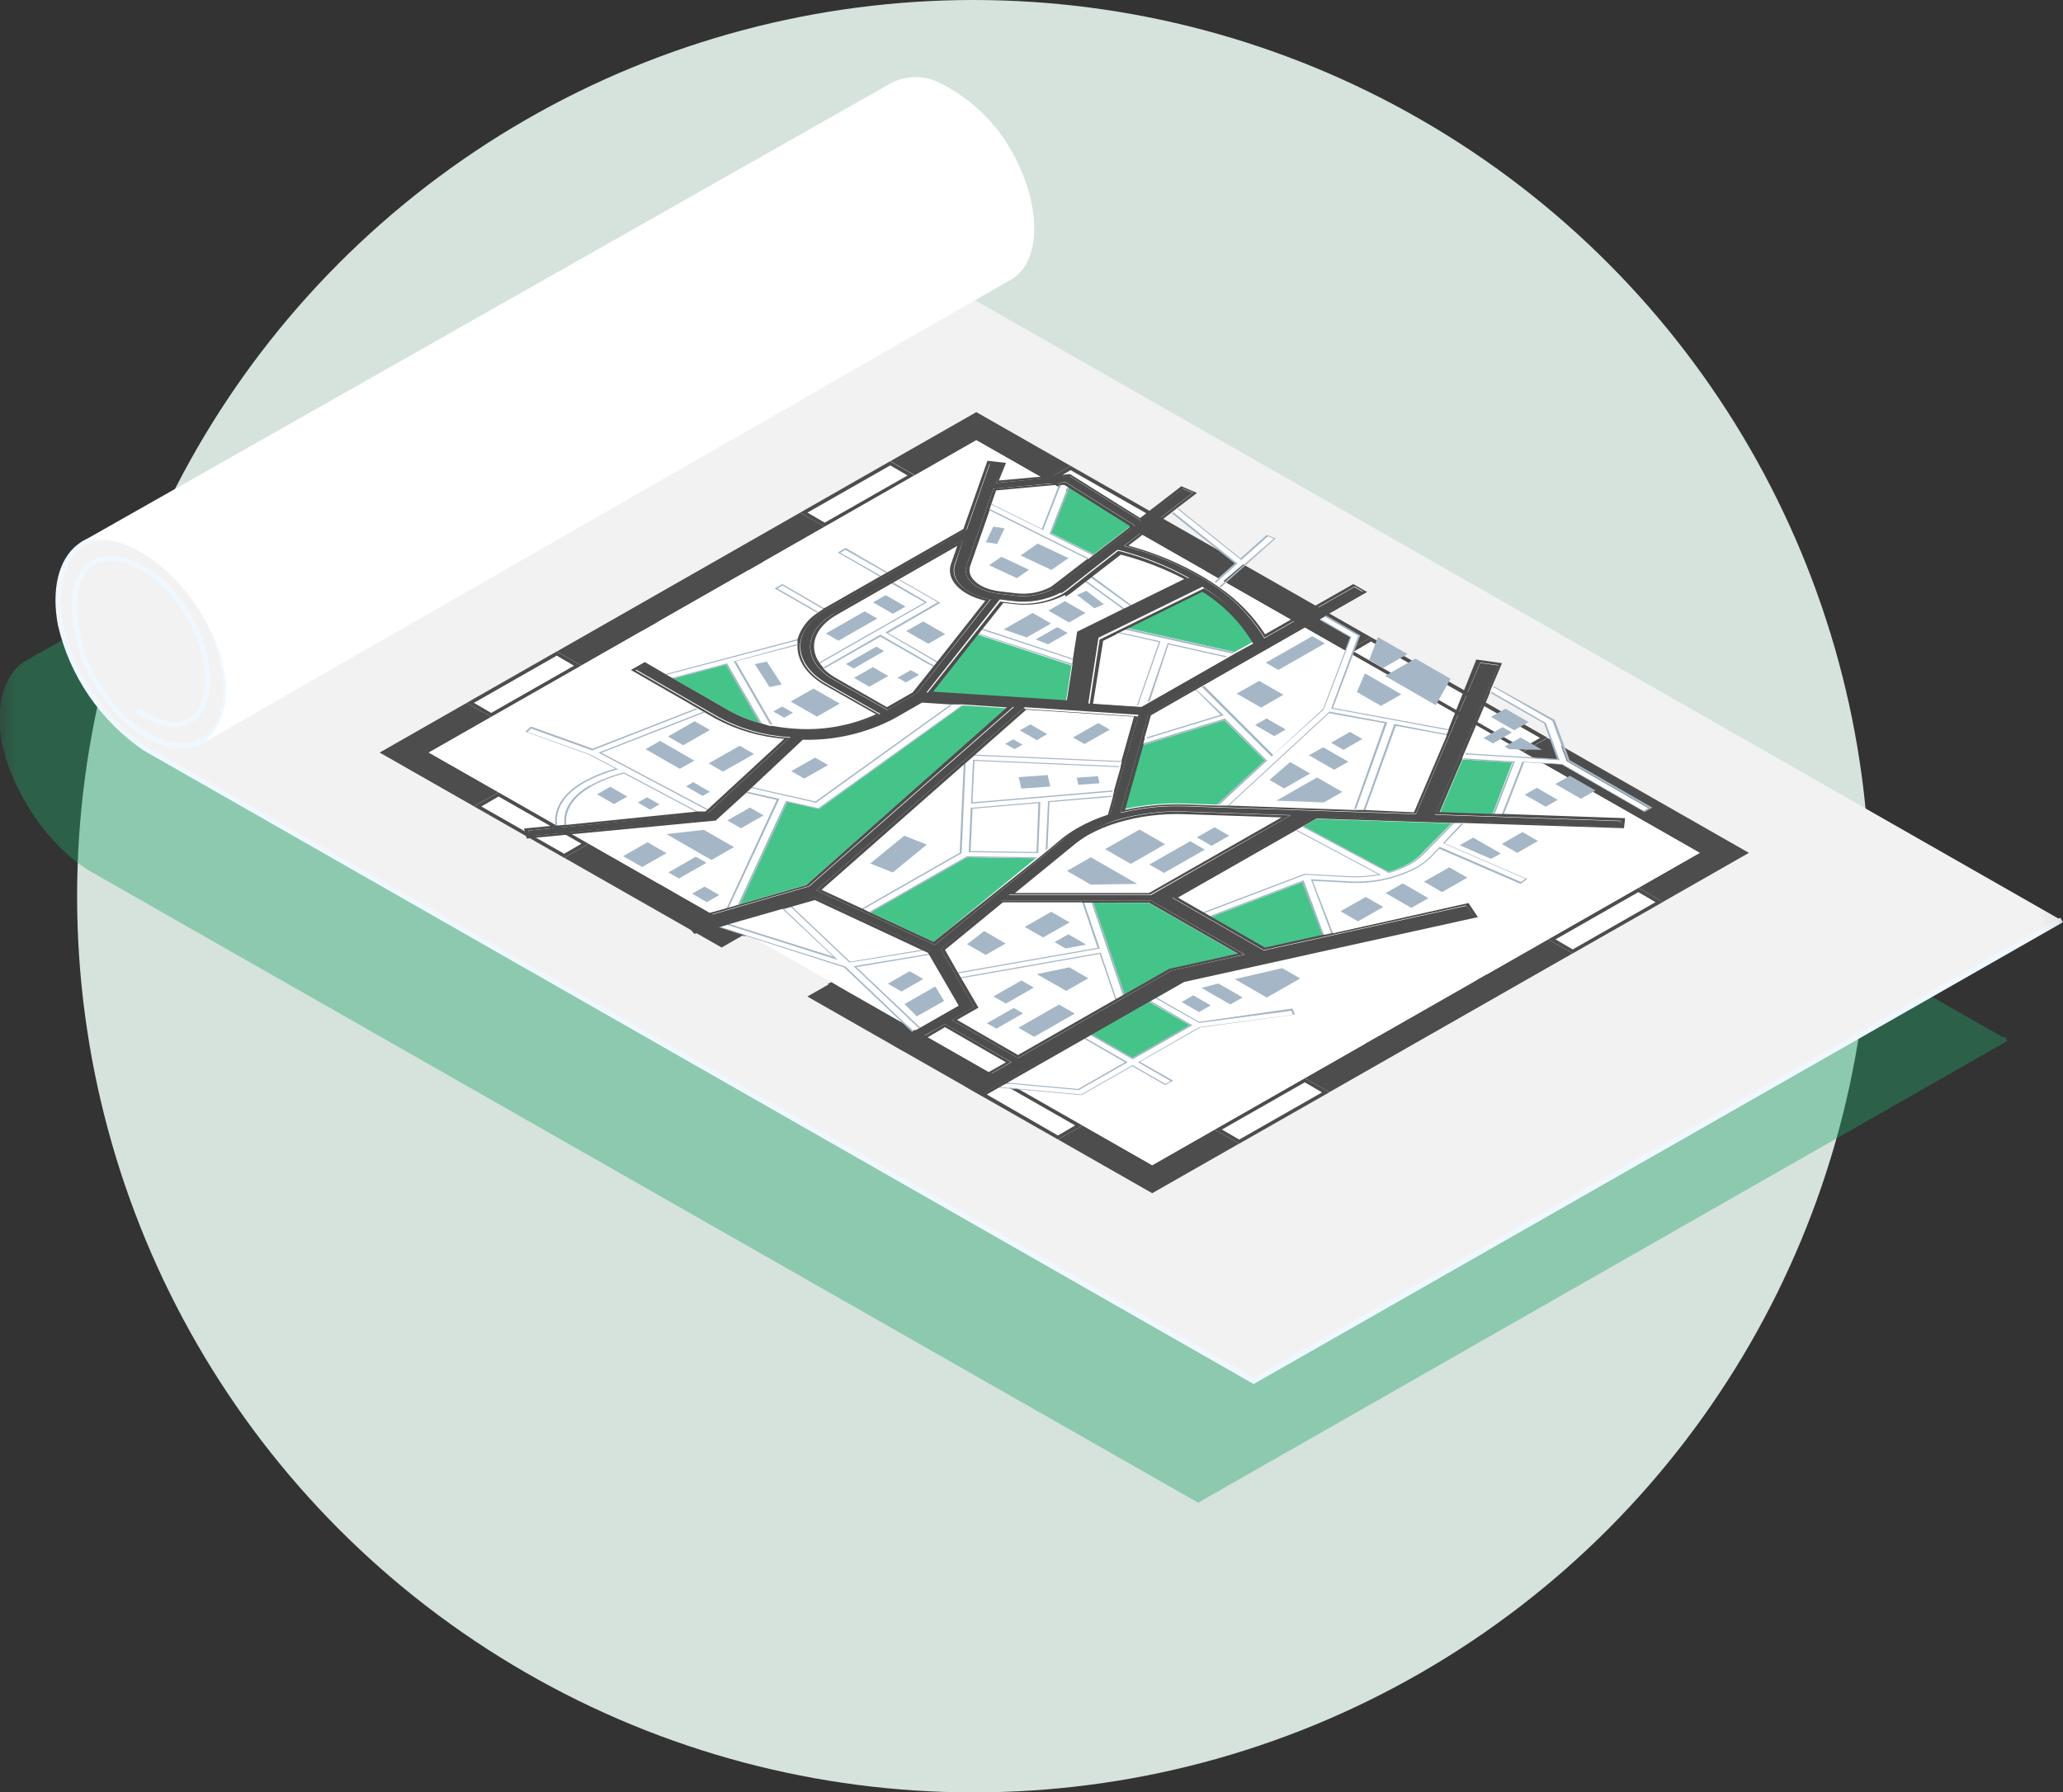 <svg xmlns="http://www.w3.org/2000/svg" xmlns:xlink="http://www.w3.org/1999/xlink" width="107.02" height="93" viewBox="0 0 107.02 93">
  <rect x="0" y="0" width="107.02" height="93" fill="#333333" stroke="none"/>
  <defs>
    <rect id="rect-2" width="107.02" height="73.98" x="0" y="4"/>
    <mask id="mask-3" maskContentUnits="userSpaceOnUse" maskUnits="userSpaceOnUse">
      <rect width="107.02" height="93" x="0" y="0" fill="black"/>
      <use fill="white" xlink:href="#rect-2"/>
    </mask>
    <path id="path-59" fill-rule="evenodd" d="M51.333 25.66l9.204 5.251 11.191 6.381 11.513 6.569-24.148 13.778-10.78-6.152-10.348-5.902-10.78-6.152L51.333 25.66z"/>
    <mask id="mask-60" maskContentUnits="userSpaceOnUse" maskUnits="userSpaceOnUse">
      <rect width="107.02" height="93" x="0" y="0" fill="black"/>
      <use fill="white" xlink:href="#path-59"/>
    </mask>
  </defs>
  <g>
    <ellipse cx="50.5" cy="46.5" fill="rgb(213,227,220)" rx="46.5" ry="46.5"/>
    <use fill="none" xlink:href="#rect-2"/>
    <g mask="url(#mask-3)">
      <g opacity=".4">
        <path fill="rgb(32,162,106)" fill-rule="evenodd" d="M104.005 53.794l-.069.042L47.701 21.747l1.877-1.078c1.545-.88 1.581-3.771.095-6.527-.842-1.566-2.15-2.839-3.748-3.646-.788-.421-1.734-.436-2.536-.042L1.46 34.213l-.079.042-.074.047c-.067.04-.133.083-.195.13-.975.761-1.349 2.328-1.002 4.167.569 2.589 2.404 5.266 4.475 6.553l57.569 32.817 41.987-23.962-.137-.214z"/>
      </g>
      <path fill="rgb(242,242,242)" fill-rule="evenodd" d="M10.617 31.869c-.839-1.568-2.148-2.841-3.748-3.646-2.636-1.156-4.37.891-3.743 4.167.589 2.628 2.166 4.936 4.412 6.459l57.495 32.817 41.918-23.91-56.378-32.182L11.611 34.611c-.156-.875-.486-1.816-.994-2.743z"/>
      <path fill="rgb(242,242,242)" fill-rule="evenodd" d="M10.617 31.869c-.839-1.568-2.148-2.841-3.748-3.646-2.636-1.156-4.37.891-3.743 4.167.589 2.628 2.166 4.936 4.412 6.459l57.495 32.817 41.918-23.91-95.506-10.463c.54-1.321.277-3.408-.829-5.425z"/>
      <path fill="rgb(240,248,255)" fill-rule="evenodd" d="M65.033 71.812L107.02 47.85l-.137-.234-41.85 23.879L7.601 38.734c-2.193-1.503-3.737-3.762-4.328-6.334-.332-1.75 0-3.219.901-3.922.675-.521 1.618-.568 2.636-.115 1.573.797 2.861 2.052 3.69 3.594 1.107 2.006 1.397 4.167.743 5.48-.26.578-.797.987-1.429 1.089-1.276.182-2.783-.615-4.006-2.131-1.205-1.484-1.847-3.338-1.813-5.24.095-1.193.611-1.922 1.46-2.052 1.423-.214 3.643 1.297 4.692 3.896.722 1.782.638 3.495-.2 4.167-.622.521-1.608.339-2.778-.438l-.153.219c1.276.854 2.377 1.005 3.1.427.933-.74 1.054-2.605.285-4.469-1.133-2.803-3.479-4.282-4.981-4.058-.575.083-1.555.521-1.692 2.297-.036 1.97.63 3.889 1.882 5.423 1.286 1.594 2.873 2.427 4.259 2.23.721-.115 1.336-.581 1.634-1.24.691-1.396.395-3.646-.754-5.73-.855-1.592-2.183-2.886-3.806-3.709-1.144-.495-2.198-.443-2.936.151-.975.766-1.349 2.328-1.002 4.167.61 2.645 2.201 4.969 4.46 6.511l57.569 32.864z"/>
      <g>
        <path fill="rgb(77,77,77)" fill-rule="evenodd" d="M90.726 44.251L59.772 61.91 41.881 51.705l1.281-.729 3.932 2.245 2.978-1.698.764.438-2.978 1.698 11.913 6.798 11.054-6.308-8.766-5.001-.411-.234-2.736-1.563-3.469 1.979-.764-.438 3.469-1.974-3.49-1.995.764-.438 6.99 3.99.416.234 8.761 5.001 4.765-2.714-11.154-6.371.764-.432 11.16 6.366 11.049-6.308L63.325 30.077l-11.049 6.303 9.141 5.214-.77.438L47.764 34.682l.764-.438 2.984 1.698 11.049-6.303-11.913-6.798-11.049 6.303 4.328 2.474-.764.432-4.333-2.469-4.765 2.719 16.167 9.225-.764.438-3.49-1.99-3.305 1.886-.764-.438 3.305-1.886-11.913-6.798-11.054 6.308 11.919 6.793 2.968-1.693.77.438-2.973 1.693 3.78 2.157-1.276.729L19.694 39.047 50.648 21.383l40.078 22.868z"/>
        <path fill="rgb(255,255,255)" fill-rule="evenodd" d="M67.69 55.94l1.276.729-4.681 2.667-1.276-.724 4.681-2.672z"/>
        <path fill="rgb(77,77,77)" fill-rule="evenodd" d="M63.009 58.612l4.681-2.672 1.276.729-4.681 2.667-1.276-.724zm5.572-1.932l-.891-.521v-.005L63.389 58.607l.896.521 4.296-2.448z"/>
        <path fill="rgb(255,255,255)" fill-rule="evenodd" d="M84.991 46.069l1.276.729-4.681 2.667-1.276-.724 4.681-2.672z"/>
        <path fill="rgb(77,77,77)" fill-rule="evenodd" d="M80.31 48.741l4.681-2.672 1.276.729-4.681 2.667-1.276-.724zm5.572-1.932l-.891-.521-4.296 2.453.891.521 4.296-2.453z"/>
        <path fill="rgb(255,255,255)" fill-rule="evenodd" d="M24.586 41.834l1.276-.724 4.681 2.667-1.276.729-4.681-2.672z"/>
        <path fill="rgb(77,77,77)" fill-rule="evenodd" d="M24.586 41.834l1.281-.724 4.676 2.667-1.276.729-4.681-2.672zm5.577 1.943l-4.296-2.448v-.005l-.896.521 4.296 2.453.896-.521z"/>
        <path fill="rgb(255,255,255)" fill-rule="evenodd" d="M50.2 56.451l1.281-.729 4.676 2.672-1.276.724-4.681-2.667z"/>
        <path fill="rgb(77,77,77)" fill-rule="evenodd" d="M50.2 56.451l1.281-.729 4.676 2.672-1.276.724-4.681-2.667zm4.681 2.464l.896-.521-4.295-2.453-.877.51 4.275 2.464z"/>
        <path fill="rgb(255,255,255)" fill-rule="evenodd" d="M54.264 24.904l1.276-.729 4.681 2.672-1.276.729-4.681-2.672z"/>
        <path fill="rgb(77,77,77)" fill-rule="evenodd" d="M54.264 24.904l1.276-.729 4.681 2.672-1.276.729-4.681-2.672zm5.577 1.943l-4.302-2.453-.891.521 4.296 2.453.896-.521z"/>
        <path fill="rgb(255,255,255)" fill-rule="evenodd" d="M69.846 33.796l1.281-.729 9.146 5.22-1.276.729-9.151-5.22z"/>
        <path fill="rgb(77,77,77)" fill-rule="evenodd" d="M69.846 33.796l1.276-.729 9.151 5.209-1.276.729-9.151-5.209zm10.042 4.49l-8.766-5.001-.891.521 8.766 5.001.891-.521z"/>
        <path fill="rgb(255,255,255)" fill-rule="evenodd" d="M46.188 23.93l1.276.729-4.681 2.667-1.276-.724 4.681-2.672z"/>
        <path fill="rgb(77,77,77)" fill-rule="evenodd" d="M46.167 23.93l.01.006-4.671 2.666 1.276.724 4.66-2.667-1.265-.723.011-.006h-.021zm.021.219l.891.521-4.296 2.448-.896-.521 4.302-2.453v.005z"/>
        <path fill="rgb(255,255,255)" fill-rule="evenodd" d="M28.887 33.801l1.276.729-4.681 2.667-1.276-.724 4.681-2.672z"/>
        <path fill="rgb(77,77,77)" fill-rule="evenodd" d="M24.206 36.474l4.681-2.672 1.276.729-4.681 2.667-1.276-.724zm5.572-1.932l-.891-.521v-.005l-4.302 2.453.896.521 4.296-2.448z"/>
        <path fill="rgb(255,255,255)" fill-rule="evenodd" d="M75.186 50.205l1.276.729-4.976 2.839-1.276-.729 4.976-2.839z"/>
        <path fill="rgb(77,77,77)" fill-rule="evenodd" d="M70.21 53.044l4.976-2.839 1.276.729-4.976 2.839-1.276-.729zm5.872-2.099l-.896-.521-4.591 2.605.891.521 4.597-2.605z"/>
        <path fill="rgb(255,255,255)" fill-rule="evenodd" d="M74.1 49.585l1.281.729-4.981 2.839-1.276-.729 4.976-2.839z"/>
        <path fill="rgb(77,77,77)" fill-rule="evenodd" d="M69.124 52.445l4.976-2.86 1.281.729-4.982 2.86-1.276-.729zm5.872-2.12l-.896-.521-4.591 2.605.891.521 4.597-2.605z"/>
        <path fill="rgb(255,255,255)" fill-rule="evenodd" d="M73.019 48.965l1.276.729-4.981 2.839-1.276-.724 4.981-2.844z"/>
        <path fill="rgb(77,77,77)" fill-rule="evenodd" d="M68.038 51.809l4.981-2.844 1.276.729-4.982 2.839-1.276-.724zm5.872-2.105l-.891-.521-4.597 2.605.891.521 4.597-2.605z"/>
        <path fill="rgb(255,255,255)" fill-rule="evenodd" d="M71.934 48.35l1.276.724-4.976 2.844-1.276-.729 4.976-2.839z"/>
        <path fill="rgb(77,77,77)" fill-rule="evenodd" d="M68.228 51.919l-1.281-.729 4.984-2.838 1.273.723-4.976 2.844zm3.7-3.568l.003.001.003-.001h-.005zm.005.214l.891.521-4.591 2.605-.896-.521 4.597-2.605z"/>
        <path fill="rgb(255,255,255)" fill-rule="evenodd" d="M70.848 47.731l1.276.724-4.976 2.844-1.276-.729 4.976-2.839z"/>
        <path fill="rgb(77,77,77)" fill-rule="evenodd" d="M65.893 50.57l4.955-2.839v.026l1.297.698-4.976 2.844-1.276-.729zm5.851-2.099l-.896-.521-4.597 2.605.896.521 4.597-2.605z"/>
        <path fill="rgb(255,255,255)" fill-rule="evenodd" d="M69.762 47.111L71.037 47.84l-4.976 2.839-1.276-.729 4.976-2.839z"/>
        <path fill="rgb(77,77,77)" fill-rule="evenodd" d="M64.786 49.95l4.976-2.839 1.276.729-4.976 2.839-1.276-.729zm5.872-2.099l-.896-.521-4.597 2.605.896.521 4.597-2.605z"/>
        <path fill="rgb(255,255,255)" fill-rule="evenodd" d="M68.676 46.491l1.281.729-4.981 2.839-1.276-.729 4.976-2.839z"/>
        <path fill="rgb(77,77,77)" fill-rule="evenodd" d="M63.7 49.319l4.976-2.823v.01l1.276.729-4.976 2.813-1.276-.729zm5.872-2.084l-.896-.521-4.591 2.605.891.521 4.597-2.605z"/>
        <path fill="rgb(255,255,255)" fill-rule="evenodd" d="M67.59 45.871l1.281.729-4.981 2.839-1.276-.729 4.976-2.839z"/>
        <path fill="rgb(77,77,77)" fill-rule="evenodd" d="M62.614 48.71l4.981-2.839 1.276.729-4.982 2.839-1.276-.729zm5.872-2.099l-.891-.521-4.597 2.605.891.521 4.597-2.605z"/>
        <path fill="rgb(77,77,77)" fill-rule="evenodd" d="M65.007 44.517l.385.219 4.67-2.662-.385-.219-4.67 2.662z"/>
        <path fill="rgb(77,77,77)" fill-rule="evenodd" d="M60.532 41.964l.127.073c2.504-1.427 6.579-1.427 9.083 0l.127-.073c-2.572-1.469-6.763-1.469-9.336 0z"/>
        <path fill="rgb(77,77,77)" fill-rule="evenodd" d="M49.883 51.632l4.67 2.662.38-.219-4.665-2.662-.385.219z"/>
        <path fill="rgb(77,77,77)" fill-rule="evenodd" d="M54.617 54.112l.127.073c2.572-1.469 2.572-3.86 0-5.329l-.127.073c2.504 1.433 2.504 3.756 0 5.183z"/>
        <path fill="rgb(77,77,77)" fill-rule="evenodd" d="M37.627 39.386l4.67 2.662.385-.219-4.67-2.662-.385.219z"/>
        <path fill="rgb(77,77,77)" fill-rule="evenodd" d="M37.822 44.631l.127-.073c-2.504-1.433-2.504-3.756 0-5.209l-.127-.073c-2.578 1.469-2.578 3.86 0 5.355z"/>
        <path fill="rgb(77,77,77)" fill-rule="evenodd" d="M42.936 51.059l.385.219 4.67-2.662-.385-.219-4.67 2.662z"/>
        <path fill="rgb(77,77,77)" fill-rule="evenodd" d="M38.481 48.507l.127.073c2.504-1.433 6.579-1.433 9.083 0l.127-.073c-2.594-1.469-6.784-1.469-9.336 0z"/>
        <path fill="rgb(77,77,77)" fill-rule="evenodd" d="M47.585 34.567l.385.219 4.665-2.667-.38-.219-4.67 2.667z"/>
        <path fill="rgb(77,77,77)" fill-rule="evenodd" d="M43.104 32.009l.132.073c2.504-1.427 6.579-1.427 9.083 0l.127-.073c-2.572-1.443-6.763-1.443-9.341 0z"/>
        <path fill="rgb(77,77,77)" fill-rule="evenodd" d="M72.376 38.797c-.69-.344-1.503-.344-2.193 0-.27.092-.45.343-.45.625 0 .282.181.533.45.625.69.344 1.503.344 2.193 0 .27-.092.45-.343.45-.625 0-.282-.181-.533-.45-.625zm-2.466.625c0-.25.161-.472.4-.552.609-.302 1.326-.302 1.935 0 .239.081.4.302.4.552 0 .25-.161.472-.4.552-.607.31-1.328.31-1.935 0-.239-.081-.4-.302-.4-.552z"/>
        <path fill="rgb(77,77,77)" fill-rule="evenodd" d="M61.022 53.554c-.69-.344-1.503-.344-2.193 0-.27.092-.45.343-.45.625 0 .282.181.533.45.625.69.344 1.503.344 2.193 0 .27-.092.45-.343.45-.625 0-.282-.181-.533-.45-.625zm-2.466.625c0-.25.161-.472.4-.552.609-.302 1.326-.302 1.935 0 .239.081.4.302.4.552 0 .25-.161.472-.4.552-.607.31-1.328.31-1.935 0-.239-.081-.4-.302-.4-.552z"/>
        <path fill="rgb(77,77,77)" fill-rule="evenodd" d="M53.484 28.019c-.69-.344-1.503-.344-2.193 0-.27.092-.45.343-.45.625 0 .282.181.533.45.625.69.344 1.503.344 2.193 0 .27-.092.45-.343.45-.625 0-.282-.181-.533-.45-.625zm-2.466.625c0-.25.161-.472.4-.552.61-.302 1.329-.302 1.94 0 .239.081.4.303.4.552 0 .25-.161.472-.4.552-.608.311-1.332.311-1.94 0-.239-.081-.4-.302-.4-.552z"/>
        <path fill="rgb(77,77,77)" fill-rule="evenodd" d="M48.713 45.355c-.69-.344-1.503-.344-2.193 0-.27.092-.45.343-.45.625 0 .282.181.533.45.625.69.344 1.503.344 2.193 0 .27-.092.45-.343.45-.625 0-.282-.181-.533-.45-.625zm-2.466.625c0-.25.161-.472.4-.552.61-.302 1.329-.302 1.94 0 .239.081.4.303.4.552 0 .25-.161.472-.4.552-.608.311-1.332.311-1.94 0-.239-.081-.4-.302-.4-.552z"/>
        <path fill="rgb(77,77,77)" fill-rule="evenodd" d="M49.736 37.271c-.69-.344-1.503-.344-2.193 0-.27.092-.45.343-.45.625 0 .282.181.533.45.625.69.344 1.503.344 2.193 0 .27-.092.45-.343.45-.625 0-.282-.181-.533-.45-.625zm-2.466.625c0-.25.161-.472.4-.552v-.005c.609-.3 1.327-.298 1.935.005.239.081.4.302.4.552 0 .25-.161.472-.4.552-.607.31-1.328.31-1.935 0-.239-.081-.4-.303-.4-.552z"/>
        <path fill="rgb(77,77,77)" fill-rule="evenodd" d="M33.516 38.234c-.688-.344-1.5-.344-2.188 0-.27.092-.45.343-.45.625s.181.533.45.625c.688.344 1.5.344 2.188 0 .27-.092.45-.343.45-.625s-.181-.533-.45-.625zm-2.461.625c0-.25.161-.472.4-.552.609-.302 1.326-.302 1.935 0 .239.081.4.302.4.552 0 .25-.161.472-.4.552-.609.302-1.326.302-1.935 0-.239-.081-.4-.302-.4-.552z"/>
      </g>
      <path fill="rgb(255,255,255)" fill-rule="evenodd" d="M4.185 28.144L46.267 4.287c.801-.397 1.748-.382 2.536.042 1.6.805 2.909 2.078 3.748 3.646 1.513 2.756 1.45 5.647-.095 6.527L10.596 38.516c3.664-3.193-2.314-11.783-6.41-10.371z"/>
      <path fill="rgb(255,255,255)" fill-rule="evenodd" d="M50.648 22.841L22.245 39.047l37.527 21.41 28.402-16.206-37.527-21.41z"/>
      <g>
        <use fill="none" xlink:href="#path-59"/>
        <g mask="url(#mask-60)">
          <path fill="rgb(69,196,138)" fill-rule="evenodd" d="M34.923 35.208l2.741-.724 1.745 3.027c-.553-.142-1.085-.356-1.581-.636l-2.905-1.667"/>
          <path fill="rgb(69,196,138)" fill-rule="evenodd" d="M56.636 53.674l2.968-1.693 2.119 1.214-2.968 1.693"/>
          <path fill="rgb(69,196,138)" fill-rule="evenodd" d="M62.809 47.58l4.75-1.813 1.07 2.756-3.021.662"/>
          <path fill="rgb(69,196,138)" fill-rule="evenodd" d="M75.871 39.406l2.578.156-1.033 2.698-2.72-.089"/>
          <path fill="rgb(69,196,138)" fill-rule="evenodd" d="M59.335 38.615v.031l4.175-1.276L65.618 39.453l-2.493 2.297-1.645-.057c-1.052-.037-2.104.058-3.131.281l.954-3.386"/>
          <path fill="rgb(69,196,138)" fill-rule="evenodd" d="M50.716 32.926l4.871 1.604-.285 1.828-6.937-.448"/>
          <path fill="rgb(69,196,138)" fill-rule="evenodd" d="M55.46 25.29L58.65 27.29l-1.908 1.469-2.209-1.099"/>
          <path fill="rgb(69,196,138)" fill-rule="evenodd" d="M65.002 33.307c-.651-1.09-1.554-2.011-2.636-2.688l-3.964 1.948 5.64 1.261.959-.521z"/>
          <path fill="rgb(69,196,138)" fill-rule="evenodd" d="M67.622 42.865l.659-.375 7.016.229-1.545 1.563c-.192.205-.414.381-.659.521-.333.185-.687.33-1.054.432L67.611 42.87"/>
          <path fill="rgb(69,196,138)" fill-rule="evenodd" d="M56.72 46.835l2.878.01 4.612 2.646-3.558.787-2.314 1.318"/>
          <path fill="rgb(69,196,138)" fill-rule="evenodd" d="M45.15 47.345l5.029-2.865 3.553.052-5.303 4.334"/>
          <path fill="rgb(69,196,138)" fill-rule="evenodd" d="M40.843 41.605l1.639.37.026-.016 7.438-5.355-.016-.005 2.325.151-10.432 9.168-.016.005-3.416.99"/>
          <path fill="rgb(255,255,255)" fill-rule="evenodd" d="M51.422 26.243l.053-.031-.005.01 2.636 1.307.928-2.365h.184l.163.099-.959 2.438 2.261 1.13-.221.172-5.103-2.573.063-.188zm9.341.318l.216-.167.068.005 3.3 2.677 1.381-1.229.311.115-2.841 2.422-.237-.161 1.123-1.005-3.321-2.657zM43.61 28.665l2.109 1.198.264-.151-2.109-1.198-.264.151zm12.896 1.252l.003-.002h-.005l.003.002zm0 0l-.224.17 2.051 1.485.279-.135-2.106-1.519zm-10.171.311l1.782 1.042-5.582 3.167c.048.068.101.132.158.193l2.952-1.688 2.773 1.594h.026l.148-.188-2.683-1.563 2.72-1.563-2.03-1.146-.264.151zm-3.901 1.521c.085-.051.173-.098.264-.141l-2.109-1.203-.248.139-.016-.009-.005.021.021-.012 2.093 1.205zm20.959 5.35l-3.98 1.214-.058.198.047.047 4.17-1.271 2.188 2.183-2.472 2.282h.401l5.213-4.808 3.036.562-1.597 4.522h.374l1.581-4.412v-.026l2.709.521.09-.203-6.041-1.141 1.429-3.782-1.75-1.005-.264.151 1.581.922-1.381 3.766-2.683 2.485-3.648-3.646-.248.146 1.302 1.297zm-12.483-4.417l-.153.193 4.818 1.563v-.031l.032-.198-4.744-1.563.047.036zm7.101.094v.021l2.214.49-1.186 3.318h.132l.306-.172 1.054-3.079 3.105.693.242-.141-5.609-1.255-.258.125zm-23.162 2.401l-.248-.141v-.025l6.695-1.761.032.036v.193l-3.263.859 1.887 3.282h-.09l-.337-.078-1.803-3.125-2.873.76zm42.53.745l.079-.193-.032-.021.063-.031 3.021 1.735.77 2.084 4.249 2.443-.264.151-4.244-2.438-2.077-.125-1.054 2.719h-.374l1.054-2.75-2.673-.167.084-.208 4.897.302-.696-1.891-2.804-1.61zm-15.287-.12l-.026.015v-.042l.026.026zm-23.336 5.271l.206-.188.021-.016 3.374.766 7.074-5.053h.343l.063.031-7.38 5.292-1.676-.375-2.504 5.418-.448.13 2.604-5.631-1.676-.375zM27.374 37.953l.195-.177.016-.01 3.163 1.135 5.456-2.13.264.151-5.419 2.13 5.614 2.99-.084.078h-.269l-3.917-2.084h-.032c-.606.146-1.189.372-1.734.672-.77.448-1.46 1.115-1.344 2.084l-.369.031c-.158-1.047.59-1.771 1.423-2.245.536-.293 1.106-.522 1.697-.682h.058l-1.45-.771-3.268-1.172zm22.709 1.636l.427-.375h.011l7.638.333-.058.214-7.628-.339v.031l-.1 2.245 7.369-.615-.058.208-3.316.286-.105 2.537-.443.365-3.658-.057-5.066 2.891-.29-.135 5.066-2.901.211-4.688zm3.769 4.678l-3.606-.052.105-2.297 3.611-.307-.111 2.657zm13.437-1.198l4.365 2.334h-.074c-.552.104-1.115.141-1.676.109l-2.203-.12-5.229 1.99.269.156 4.887-1.865 1.091 2.829.348-.078-1.065-2.802 1.882.104c1.23.088 2.461-.167 3.553-.734.273-.152.524-.341.743-.563l.48-.49 4.217 1.823.227-.167-4.249-1.844.986-1.011h-.401l-1.581 1.604c-.2.205-.429.38-.68.521-.346.195-.717.346-1.102.448h-.032l-4.475-2.391-.264.151-.016-.005zm-17.57 7.433l.116.203 7.29-1.276.801 2.365h.058l.253-.146-1.629-4.808h-.38l.807 2.381-7.317 1.281zm-12.335-2.391l.042-.042.316-.094 5.714 1.808-2.794-2.651.337-.094 3.063 2.907 3.864-.625.206.073.047.083-3.901.656 3.358 3.198-.274.156-3.542-3.339-6.436-2.037zm14.539 8.251v.047l4.18.38 2.667-1.521 1.708.979.264-.151-1.703-.979 3.2-1.823 4.85-.667-.084-.203-4.802.651-2.24-1.287-.264.151 2.182 1.255-3.105 1.771L56.594 53.711l-.264.151 2.182 1.255-2.53 1.443-3.795-.344-.253.146h-.01z"/>
          <path fill="rgb(165,183,198)" fill-rule="evenodd" d="M51.422 26.227l.042-.115v.042l2.583 1.287.891-2.302h.1l-.928 2.365-2.636-1.307-.053.031zm3.98-.969l-.959 2.438 2.261 1.13.058-.047-2.209-1.099.928-2.37-.079-.052zm5.732 1.123l-.023-.019.058-.01-.034.029 3.218 2.586 1.355-1.208.474.172-2.852 2.547-.074-.052 2.831-2.485-.311-.115-1.381 1.229-3.3-2.641.039-.033zm-9.776.033v.078l5.045 2.511.058-.042-5.103-2.547zm9.499.177l-.063.047 3.268 2.605-1.054.953.068.047 1.123-1.005-3.321-2.657-.021.01zm-15.224 3.323l-2.161-1.24v-.016l.395-.229 2.167 1.261-.068.036-2.109-1.198-.264.151 2.109 1.198-.069.036zm10.875 0l.063-.052.011-.026 2.109 1.563-.074.036-2.109-1.521zm-10.585 2.901l2.72-1.563-2.019-1.162-.021.011-.005-.026.026.015.048-.025 2.109 1.214-2.715 1.563 2.583 1.485-.042.052-2.683-1.563zm10.358-2.729l-.058.047 2.03 1.474.079-.036-2.051-1.485zm-10.01.203l1.697.964-5.488 3.125c.01.019.023.036.037.052l5.582-3.183-1.782-1.042-.068.036.021.047zm-6.083.245l2.188 1.255.063-.042-2.109-1.214.269-.151 2.098 1.224.063-.042-2.172-1.261-.401.229zm28.524 1.427l1.75 1.005-1.407 3.797 6.052 1.125v-.057l-5.957-1.104 1.418-3.766L68.781 31.921l-.068.042zm-2.752 7.293l-3.648-3.646.09.016.068-.036 3.579 3.579 2.588-2.391 1.402-3.709-1.581-.901.068-.036 1.581.922-1.439 3.766-2.709 2.438zm-2.04-5.344l-5.651-1.261.037-.026.09-.042 5.641 1.261-.116.068zm-12.973-1.229l.042-.052.011-.005 4.692 1.563v.057l-4.744-1.563zm6.958.141l2.214.495-1.139 3.276h.058l1.16-3.318-2.214-.49v-.042l-.142.073.063.005zm-7.122.026l-.042.052 4.871 1.604v-.068l-4.818-1.563-.011-.026zm-8.023 1.844l2.91-1.657 2.736 1.563.058-.073h-.026l-2.773-1.594-2.961 1.705-.007-.007v.01l.007-.004.057.056zm-8.266.281l.105.062v-.026l6.732-1.771.032.036v-.109l-6.853 1.813-.016-.005zm26.081-1.604l-.025-.005h.026l-.002.005zm-0-0l3.08.687-.079.047-2.957-.662-.97 2.928-.126.073 1.052-3.073zm-20.625 4.23l-1.887-3.282 3.279-.896v.062l-3.163.828 1.892 3.287h-.121zm-2.288-3.115l-2.741.724-.061-.035 2.86-.757 1.803 3.125-.116-.031-1.745-3.026zm-2.802.689l-.013.003v-.01l.013.007zm42.651.438l-.023-.013.026.005-.003.007zm-.044.097l.063-.031 3.005 1.729.77 2.084 4.249 2.443-.264.151-4.244-2.438-2.077-.125-1.054 2.719h.1l1.054-2.688 1.961.12 4.286 2.464.401-.234-4.291-2.464-.775-2.084-3.14-1.743-.044.097zm-15.414.115l1.265 1.266-3.822 1.167v.068l3.98-1.214-1.413-1.333-.074.036.063.01zm15.308.094v.062l2.741 1.563.675 1.834-4.744-.292-.026.057 4.897.302-.712-1.933-2.804-1.61-.026.016zM38.961 40.886l.047-.047 3.295.745 6.969-5.006h.116l-7.053 5.074-3.374-.766zm-.685 6.063l2.504-5.417v.021l1.676.375 7.38-5.292-.063-.031h.179l-7.47 5.371-1.639-.37-2.451 5.308-.116.036zm-11.038-8.975l.3-.276h.005l3.205 1.146 5.361-2.089.068.042-5.456 2.141-3.163-1.136-.195.177 3.268 1.172 1.45.771h-.058c-.591.16-1.161.389-1.697.682-.833.474-1.56 1.203-1.423 2.245h-.095c-.127-1.073.601-1.808 1.455-2.297.521-.287 1.075-.513 1.65-.672l-1.339-.714-3.295-1.193h-.042zm36.473 3.797l5.213-4.808.005-.047 3.036.563-1.618 4.495h-.1l1.581-4.449-2.878-.521-5.166 4.766h-.074zm-27.048.255l-5.614-2.974 5.419-2.12.074.042-5.34 2.084 5.514 2.922-.053.047zm22.677-3.386v-.125l.037.036 4.17-1.271 2.188 2.183-2.472 2.282h-.132l2.493-2.297-2.109-2.084-4.175 1.276zm12.973-1.021v-.026l.026-.026 2.709.521v.057l-2.636-.484-1.581 4.37h-.1l1.581-4.412zm-21.734 1.531l-.058.057 7.638.333v-.052l-7.554-.333-.026-.005zm25.329.255v-.057l2.678.161-1.054 2.75h-.1l1.054-2.698-2.578-.156zm-25.435.047v-.031l7.591.333v.052l-7.512-.328-.105 2.151 7.275-.62v.068l-7.348.62.1-2.245zm-.69 4.792l.211-4.574.1-.083-.211 4.683-5.097 2.907-.079-.036 5.076-2.896zm-20.501-1.427c-.116-.979.575-1.646 1.344-2.084v.021c.545-.3 1.128-.526 1.734-.672h.032l3.917 2.084h-.116l-3.816-2.026c-.586.141-1.15.36-1.676.651-.754.432-1.434 1.083-1.323 2.026h-.095zm9.473-1.724l-.047.047 1.581.365-2.599 5.626.111-.031 2.63-5.652-1.676-.375v.021zm15.614.49l-.126 2.526.1-.078.1-2.412 3.205-.271v-.062l-3.316.286.037.01zm-4.011.333l-.105 2.297 3.606.052.111-2.657-3.611.307zm-.005 2.24l3.416.052.1-2.537-3.416.292-.1 2.193zm17.221-1.25l4.465 2.385h.032c.385-.102.755-.253 1.102-.448.251-.141.48-.316.68-.521l1.581-1.604h-.105l-1.545 1.563c-.192.205-.414.381-.659.521-.333.185-.687.33-1.054.432l-4.428-2.365-.069.037zm1.482 5.516l-1.054-2.802 1.908.104c1.23.088 2.461-.167 3.553-.734.273-.152.524-.341.743-.563l.48-.49 4.217 1.823.227-.167-4.275-1.844.944-1.011h.111l-.975 1.016 4.291 1.849-.343.26-4.217-1.823-.427.438c-.224.225-.48.418-.759.573-1.116.58-2.375.838-3.632.745l-1.75-.094 1.054 2.719h-.095zm2.435-3.058l-4.249-2.266-.021.01.068-.042 4.365 2.334h-.074c-.552.104-1.115.141-1.676.109l-2.203-.12-5.229 1.99-.074-.042 5.271-2 2.24.12c.529.034 1.06.002 1.581-.094zM45.171 47.345l-.074-.031 5.066-2.891 3.658.057-.068.052-3.553-.052-5.029 2.865zm17.559.193l.068.042 4.744-1.813 1.054 2.75h.09l-1.06-2.844-4.897 1.865zm-13.042 2.912l.032.052 7.333-1.287-.807-2.381h-.1l.791 2.344-7.248 1.271zm8.566 1.193l-1.629-4.808h.095l1.618 4.761-.084.047zM44.064 49.944l3.864-.625-.09-.042-3.732.62-3.021-2.865-.068.021-.017-.016v.021l.017-.005L44.064 49.944zm-6.32-1.948v-.021l.111-.031 5.361 1.688-2.636-2.479h.084l2.794 2.651-5.714-1.808zm-.459.115l6.505 2.084 3.526 3.355.069-.042-3.521-3.355-6.468-2.042.032-.042-.153.042h.01zm12.551 2.594l.032.052 7.18-1.261.807 2.365.121-.068h-.074l-.801-2.365-7.264 1.276zm-5.556-.573l3.379 3.214.074-.042-3.305-3.125 3.806-.641-.032-.052-3.922.646zm7.501 6.298l4.323.391 2.636-1.5 1.708.984.406-.234-1.708-.979 3.11-1.776 4.918-.672-.126-.318-4.844.693-2.203-1.266-.069.036 2.272 1.287 4.781-.63.084.203-4.866.646-3.163 1.823 1.687.974-.264.151-1.708-.979-2.667 1.521-4.18-.38v-.047l-.121.068-.005.005zm6.974-1.464l-2.182-1.255-.005-.016.068-.036 2.109 1.214 2.968-1.693-2.109-1.214.074-.042 2.182 1.271-3.105 1.771zm-2.783 1.594l-3.785-.344h-.032l.084-.047 3.69.333 2.425-1.386-2.109-1.214.074-.042 2.182 1.255-2.53 1.443z"/>
          <path fill="rgb(77,77,77)" fill-rule="evenodd" d="M50.157 27.478l1.207-3.443h.016l.611.068-.332.958 3.801-.37 3.732 2.334 2.156-1.662.527.208-3.574 2.756.105.031c1.42.371 2.779.94 4.038 1.688 1.261.735 2.323 1.761 3.094 2.99l.053.083 4.665-2.657.438.25-11.128 6.35-1.444 5.12.163-.036c1.05-.243 2.128-.346 3.205-.307l11.966.406 3.332-7.845.954.13-3.295 7.746 9.652.333-.032.286-15.872-.521-7.38 4.214 4.744 2.729 10.516-2.318.348.521-15.103 3.329-10.321 5.892-.685-.396 2.156-1.229-3.448-1.979-2.203 1.219-.358-.208 3.463-1.974-1.645-2.855-5.983-2.766-6.173 1.787-.438-.521 6.289-1.823 10.632-9.314-4.792-.312-1.513.865c-1.437.738-3.042 1.097-4.66 1.042h-.079l-4.554 4.199-9.52.912-.079-.292 9.325-.917 4.265-3.943h-.142c-1.263-.083-2.492-.439-3.6-1.042l-4.254-2.448.443-.25 4.259 2.443c1.161.621 2.459.952 3.78.964 1.418.054 2.828-.23 4.112-.828l.074-.036-2.752-1.563c-1.871-1.068-1.861-2.823 0-3.865l7.238-4.131zm4.46 3.089c-.605.31-1.291.428-1.966.339l-.828-.099c-1.165-.135-1.914-.787-1.687-1.453l1.397-3.995 3.753-.344 3.616 2.266-4.08 3.125-.206.141v.021zm-8.592 6.277l1.502-.859.026-.016 3.848-4.876h-.095c-1.265-.245-2.024-1.047-1.755-1.808l.411-1.271-6.7 3.818c-1.645.948-1.655 2.5 0 3.448l2.762 1.563zm8.998-6.048c.095-.054.186-.113.274-.177l2.662-2.084h.074c1.25.321 2.454.795 3.585 1.412l.074.042-5.667 2.776-.585 3.646-7.38-.484 3.806-4.824.643.078c.869.118 1.753-.035 2.53-.438l-.016.052zm1.434 5.704l2.799.188 5.909-3.372v-.029c-.665-1.136-1.598-2.095-2.72-2.797l-.068-.047-5.393 2.646-.527 3.412zm1.107 5.824h-.037c-.551.173-1.081.403-1.581.688-.29.17-.565.363-.822.578l-6.626 5.438-6.078-2.802-.068-.031 10.801-9.501 5.904.391-1.481 5.209-.01.031zm2.14 4.12l7.243-4.136-.016-.016-5.461-.188c-1.201-.044-2.401.106-3.553.443-.554.179-1.085.422-1.581.724-.269.149-.524.324-.759.521l-3.252 2.651h7.38zm1.054 3.917l3.806-.828v-.016l-4.881-2.802h-7.749l-3.131 2.537 1.729 3-1.165.667 3.448 1.979 7.944-4.537z"/>
          <path fill="rgb(77,77,77)" fill-rule="evenodd" d="M49.978 27.441l1.244-3.527-.037-.01 1.001.115-.369.912 3.69-.333 3.637 2.281 2.14-1.651.812.349-1.054.802-.074.062-.216.167-.063.047-2.151 1.656c1.404.375 2.747.943 3.99 1.688l.353.224.069.047.237.161.074.052c.944.646 1.749 1.471 2.367 2.427l4.576-2.605.717.411-2.172 1.24-.068.042-.264.151-.068.036-5.999 3.422-.068.036-.274.161-.074.036-2.23 1.276-.327 1.156V38.344l-.058.198v.094l-.954 3.386c1.028-.224 2.08-.318 3.131-.281l1.645.057h.643l6.457.229h.575l2.536.12 1.692-3.969v-.057l.09-.203v-.057l1.45-3.641 1.334.188-.495 1.162-.047.104-.079.193v.062l-1.328 3.125-.026.057-.084.208v.057l-1.176 2.761 2.72.094h.575l6.326.219-.058.521-8.334-.271H75.312l-7.016-.229-.659.375-.069.036-.264.151-.068.042-6.131 3.495 1.307.75.074.042.269.156.068.042 2.799 1.604 3.021-.667h.09l.348-.078h.095l7.006-1.563.485.729-15.24 3.365-1.402.802-.068.036-.264.151-.074.042-2.963 1.693-.068.036-.264.151-.074.042-3.975 2.266-.084.047-.253.146-.121.068-.817.469-.97-.557 2.156-1.224-3.163-1.823-2.14 1.255-.633-.365 1.054-.615.068-.042.274-.156.074-.042 2.014-1.151-1.513-2.605-.032-.052-.047-.083-.206-.094-.09-.042-5.577-2.604-1.176.339-.084.026-.337.094h-.084l-2.746.787-.111.031-.306.094-.142.021-1.26.365-.617-.698 2.325-.646.111-.031.448-.13.116-.036 3.416-.99 10.411-9.22-2.325-.156h-.638l-1.439-.094-1.444.828c-1.459.764-3.093 1.143-4.744 1.099l-2.636 2.474-.047.047-.206.188-.047.047-1.581 1.438-9.8.932-.142-.521 1.634-.156h.095l.369-.031h.095l6.837-.698h.385l.084-.078.053-.047 3.948-3.646c-1.247-.095-2.46-.451-3.558-1.042l-.564-.323-.074-.042-.264-.151-.068-.042-3.426-1.969.722-.411 1.054.615.105.062.248.141.074.042 2.905 1.667c.496.28 1.028.493 1.581.635l.116.031.395.12h.148c.485.091.977.145 1.471.161 1.341.051 2.676-.212 3.896-.766l-2.636-1.495c-.97-.557-1.439-1.292-1.439-2.026v-.365c.166-.558.527-1.039 1.017-1.36l.063-.042c.08-.058.162-.112.248-.161l.053-.068h.037l2.847-1.625.068-.036.264-.151.069-.036 3.943-2.25zm11.391-2.084l.527.208-3.574 2.756.105.031c1.413.375 2.765.945 4.017 1.693 1.261.724 2.327 1.74 3.105 2.959l.053.083 4.665-2.657.438.25-11.139 6.365-1.444 5.115.163-.036c1.05-.243 2.128-.346 3.205-.307l11.966.406 3.332-7.845.954.13-3.295 7.746 9.652.333-.032.286-15.872-.521-7.38 4.214 4.744 2.729 10.495-2.318.348.521-15.103 3.329-10.321 5.912-.685-.396 2.156-1.229-3.426-1.979-2.156 1.229-.359-.208 3.463-1.974-1.666-2.865-6.025-2.782-6.173 1.787-.438-.521 6.289-1.823 10.622-9.324-4.792-.313-1.513.865c-1.437.738-3.042 1.097-4.66 1.042h-.053l-4.554 4.198-9.52.938-.079-.292 9.288-.88 4.265-3.943h-.142c-1.263-.083-2.492-.439-3.6-1.042l-4.254-2.448.443-.25 4.259 2.443c1.161.621 2.459.952 3.78.964 1.418.054 2.828-.23 4.112-.828l.074-.036-2.752-1.563c-1.855-1.042-1.845-2.803 0-3.865l7.238-4.126 1.207-3.443.611.068-.279.917 3.838-.354 3.72 2.326-.003.003.016.005-.013-.008 2.153-1.675zm-9.836 0l-1.397 3.99c-.227.667.527 1.318 1.687 1.453l.828.099c.675.089 1.362-.029 1.966-.339l.206-.141 4.08-3.125-3.616-2.266-3.753.328zm3.685-.193h-.285l-.021-.016-3.237.297-.232.667-.042.115-.063.188v.062l-1.007 2.886c-.211.604.474 1.193 1.529 1.318l.828.099c.616.079 1.241-.03 1.792-.313.065-.037.126-.079.184-.125l1.74-1.339h.058l.221-.172.058-.047 1.908-1.469-3.189-2-.079-.052-.163-.099zm-11.934 6.662c-1.661.948-1.671 2.5 0 3.448l2.762 1.563 1.502-.859 3.827-4.891h-.095c-1.265-.271-2.024-1.042-1.755-1.808l.453-1.292-6.7 3.823.005.016zm3.052-1.599l-.068.036h.005l-2.847 1.625c-1.181.672-1.487 1.657-.922 2.495.01.019.023.036.037.052.048.068.101.132.158.193l.026.068c.193.191.411.356.648.49l2.636 1.505 1.339-.766 1.054-1.318.058-.073.148-.188.042-.052 2.467-3.125c-1.302-.302-2.061-1.115-1.782-1.907l.327-.938-2.994 1.714-.068.036-.264.151zm1.74 5.772l7.38.484.585-3.646 5.683-2.792-.074-.042c-1.13-.617-2.335-1.091-3.585-1.412h-.074l-2.662 2.084c-.088.064-.179.124-.274.177-.777.402-1.661.555-2.53.438l-.637-.077.046-.058-.053.057.006.001-3.812 4.786zm7.206-5.048c.101-.056.198-.119.29-.188l.743-.573.058-.047.227-.172.063-.052 1.481-1.141c1.142.295 2.246.72 3.289 1.266l-2.746 1.349-.074.036-.279.135-.079.036-2.377 1.177-.216 1.375v.057l-.032.198v.099l-.285 1.828-6.937-.448 2.351-2.985.042-.052.153-.193.042-.052 1.054-1.323.49.057c.929.123 1.873-.04 2.704-.469l.037.078zm1.234 5.652l.527-3.412.042-.026 5.393-2.646.069.047c1.122.702 2.055 1.662 2.72 2.797v.031l-5.951 3.396-2.799-.188zm1.365-3.688l.142-.073.258-.125.09-.042 4.006-1.969c1.082.677 1.985 1.598 2.636 2.688l-.959.521-.116.068-.243.141-.079.047-3.975 2.266-.126.073-.306.172h-.227l-2.282-.146.527-3.287.691-.339-.037.005zM42.35 46.194l10.796-9.496-.01.083 5.904.391-1.481 5.209h-.037c-.551.173-1.081.403-1.581.688-.286.152-.559.326-.817.521l-6.626 5.438-6.078-2.802-.068-.031zm15.841-6.699v.052l-.058.214v.052l-.343 1.203v.068l-.058.208v.062l-.258.917c-.55.177-1.08.409-1.581.693-.292.169-.57.358-.833.568l-.617.521-.1.078-.443.365-.068.052-5.403 4.318-3.279-1.521-.074-.031-.269-.135-.079-.036-2.109-.974 7.38-6.496.1-.083.427-.375.058-.057 2.657-2.339 5.583.365-.654 2.318.021-.005zm-2.652 4.271c.236-.197.49-.372.759-.521h.016c.51-.29 1.053-.52 1.618-.682 1.152-.337 2.352-.487 3.553-.443l5.461.188-7.28 4.11H52.287l3.252-2.651zm4.064 2.568h-6.948l3.036-2.479c.233-.193.482-.368.743-.521.5-.28 1.03-.502 1.581-.662 1.118-.329 2.282-.473 3.448-.427l5.016.166-6.876 3.923zm-10.806 2.912l3.131-2.552.005.021h7.749l4.881 2.808-3.806.839-7.949 4.532-3.448-1.979 1.165-.667-1.729-3zm10.801-2.412h-3.453v-.016h-4.117l-3.005 2.464.664 1.167.032.052.116.203.032.052.891 1.526-1.112.635 3.163 1.823 5.071-2.896.121-.068.253-.146.084-.047 2.314-1.318 3.558-.787-4.612-2.646z"/>
          <path fill="rgb(165,183,198)" fill-rule="evenodd" d="M53.832 28.202l1.597.755-.886.615-1.597-.75"/>
          <path fill="rgb(165,183,198)" fill-rule="evenodd" d="M51.528 27.321l.585.094-.385.807-.585-.089"/>
          <path fill="rgb(165,183,198)" fill-rule="evenodd" d="M51.944 28.889l1.439.672-.633.438-1.439-.672"/>
          <path fill="rgb(165,183,198)" fill-rule="evenodd" d="M55.866 30.869l.49-.214.912.698-.496.208"/>
          <path fill="rgb(165,183,198)" fill-rule="evenodd" d="M52.066 32.661l1.502-.86.954.552-1.265.719"/>
          <path fill="rgb(165,183,198)" fill-rule="evenodd" d="M53.726 33.176l1.123-.636.538.307-1.017.583"/>
          <path fill="rgb(165,183,198)" fill-rule="evenodd" d="M54.385 31.681l.859-.49 1.07.615-.859.49"/>
          <path fill="rgb(165,183,198)" fill-rule="evenodd" d="M47.01 32.744l.88-.5 1.144.656-.88.5"/>
          <path fill="rgb(165,183,198)" fill-rule="evenodd" d="M43.879 34.453l1.581-.901.401.229-1.576.906"/>
          <path fill="rgb(165,183,198)" fill-rule="evenodd" d="M44.301 35.171l.98-.557.796.458-.98.557"/>
          <path fill="rgb(165,183,198)" fill-rule="evenodd" d="M46.562 35.161l.685-.391.432.245-.685.391"/>
          <path fill="rgb(165,183,198)" fill-rule="evenodd" d="M45.287 31.254l.659-.375 1.028.594-.654.375"/>
          <path fill="rgb(165,183,198)" fill-rule="evenodd" d="M42.841 32.869l2.014-1.151.654.375-2.014 1.151"/>
          <path fill="rgb(165,183,198)" fill-rule="evenodd" d="M39.156 34.458l.627-.13.77 1.188-.633.135"/>
          <path fill="rgb(165,183,198)" fill-rule="evenodd" d="M41.017 36.401l1.186-.672 1.36.776-1.186.677"/>
          <path fill="rgb(165,183,198)" fill-rule="evenodd" d="M40.115 36.916l.459-.26.559.323-.453.26"/>
          <path fill="rgb(165,183,198)" fill-rule="evenodd" d="M34.649 38.214l1.386-.792.791.453-1.386.792"/>
          <path fill="rgb(165,183,198)" fill-rule="evenodd" d="M33.489 38.87l.754-.427 1.776 1.021-.754.427"/>
          <path fill="rgb(165,183,198)" fill-rule="evenodd" d="M36.763 39.61l1.608-.917.743.427-1.608.917"/>
          <path fill="rgb(165,183,198)" fill-rule="evenodd" d="M35.587 40.802l.374-.219.865.5-.374.214"/>
          <path fill="rgb(165,183,198)" fill-rule="evenodd" d="M30.975 41.214l.685-.391.88.505-.685.391"/>
          <path fill="rgb(165,183,198)" fill-rule="evenodd" d="M33.089 41.641l.48-.276.643.37-.485.276"/>
          <path fill="rgb(165,183,198)" fill-rule="evenodd" d="M37.733 42.568l1.17-.667.706.406-1.17.667"/>
          <path fill="rgb(165,183,198)" fill-rule="evenodd" d="M34.57 43.277l1.945-.219 1.56.896-1.17.667"/>
          <path fill="rgb(165,183,198)" fill-rule="evenodd" d="M34.675 45.267l1.423-.818.553.318-1.429.813"/>
          <path fill="rgb(165,183,198)" fill-rule="evenodd" d="M32.324 44.423l1.265-.724.986.568-1.265.719"/>
          <path fill="rgb(165,183,198)" fill-rule="evenodd" d="M35.904 46.366l.643-.365.764.438-.643.37"/>
          <path fill="rgb(165,183,198)" fill-rule="evenodd" d="M41.048 40.011l1.234-.703.675.385-1.234.703"/>
          <path fill="rgb(165,183,198)" fill-rule="evenodd" d="M55.661 38.266l1.313-.75.596.344-1.313.745"/>
          <path fill="rgb(165,183,198)" fill-rule="evenodd" d="M52.904 37.896l.548-.313.875.505-.543.313"/>
          <path fill="rgb(165,183,198)" fill-rule="evenodd" d="M52.15 38.594l.411-.234.485.276-.416.234"/>
          <path fill="rgb(165,183,198)" fill-rule="evenodd" d="M55.856 40.354l1.102-.083.079.37-1.096.078"/>
          <path fill="rgb(165,183,198)" fill-rule="evenodd" d="M52.846 40.323l1.502-.109.137.594-1.502.109"/>
          <path fill="rgb(165,183,198)" fill-rule="evenodd" d="M64.153 35.989l1.165-.662 1.26.724-1.16.662"/>
          <path fill="rgb(165,183,198)" fill-rule="evenodd" d="M65.107 37.62l.596-.344.996.573-.596.344"/>
          <path fill="rgb(165,183,198)" fill-rule="evenodd" d="M65.661 34.385l2.414-1.375.654.375-2.414 1.375"/>
          <path fill="rgb(165,183,198)" fill-rule="evenodd" d="M69.05 38.537l.98-.563.643.37-.98.563"/>
          <path fill="rgb(165,183,198)" fill-rule="evenodd" d="M67.901 39.188l.738-.417 1.307.75-.738.417"/>
          <path fill="rgb(165,183,198)" fill-rule="evenodd" d="M66.214 41.542l2.109-1.203 1.307.75-.954.547"/>
          <path fill="rgb(165,183,198)" fill-rule="evenodd" d="M66.926 39.537l1.038.599-1.349.771-.759-.438"/>
          <path fill="rgb(165,183,198)" fill-rule="evenodd" d="M71.849 35.072l1.576-.901 1.824 1.047-.764 1.37"/>
          <path fill="rgb(165,183,198)" fill-rule="evenodd" d="M70.805 34.937l1.892 1.089-1.054.599-1.255-.719"/>
          <path fill="rgb(165,183,198)" fill-rule="evenodd" d="M71.48 33.057l1.534.88-1.26.719-.722-.417"/>
          <path fill="rgb(165,183,198)" fill-rule="evenodd" d="M59.625 44.855l2.119-1.209.759.438-2.119 1.209"/>
          <path fill="rgb(165,183,198)" fill-rule="evenodd" d="M62.087 43.449l.922-.526.759.438-.917.526"/>
          <path fill="rgb(165,183,198)" fill-rule="evenodd" d="M57.326 44.058l1.787-1.016 1.328.761-1.782 1.021"/>
          <path fill="rgb(165,183,198)" fill-rule="evenodd" d="M55.35 45.189l1.239-.708 2.404 1.38-2.414.036"/>
          <path fill="rgb(165,183,198)" fill-rule="evenodd" d="M46.91 43.36l1.165.464-1.761 1.443-1.17-.464"/>
          <path fill="rgb(165,183,198)" fill-rule="evenodd" d="M46.056 51.038l1.133-.646.706.406-1.133.646"/>
          <path fill="rgb(165,183,198)" fill-rule="evenodd" d="M46.921 52.096l1.597-.912.459.75-1.418.802"/>
          <path fill="rgb(165,183,198)" fill-rule="evenodd" d="M53.789 50.544l1.682-.354.986.568-1.149.656"/>
          <path fill="rgb(165,183,198)" fill-rule="evenodd" d="M51.538 51.7l1.45-.828.643.37-1.45.828"/>
          <path fill="rgb(165,183,198)" fill-rule="evenodd" d="M52.83 53.325l2.109-1.203.817.469-2.109 1.203"/>
          <path fill="rgb(165,183,198)" fill-rule="evenodd" d="M51.196 53.091l1.392-.792.485.281-1.386.792"/>
          <path fill="rgb(165,183,198)" fill-rule="evenodd" d="M64.058 50.804l2.456-.573.933.537-1.734.99"/>
          <path fill="rgb(165,183,198)" fill-rule="evenodd" d="M62.324 51.257l.88-.229 1.26.724-.643.365"/>
          <path fill="rgb(165,183,198)" fill-rule="evenodd" d="M61.296 51.992l.606-.349.907.521-.606.349"/>
          <path fill="rgb(165,183,198)" fill-rule="evenodd" d="M53.157 48.095l1.376-.787.954.552-1.371.781"/>
          <path fill="rgb(165,183,198)" fill-rule="evenodd" d="M51.054 48.309l1.118.646-1.038.589-.965-.552"/>
          <path fill="rgb(165,183,198)" fill-rule="evenodd" d="M54.707 48.882l.712-.406.933.537L55.276 49.21"/>
          <path fill="rgb(165,183,198)" fill-rule="evenodd" d="M69.54 47.283l1.313-.745.907.521-1.313.745"/>
          <path fill="rgb(165,183,198)" fill-rule="evenodd" d="M73.868 45.746l1.313-.745.938.537-1.313.75"/>
          <path fill="rgb(165,183,198)" fill-rule="evenodd" d="M71.881 46.34l.886-.505 1.334.766-.886.505"/>
          <path fill="rgb(165,183,198)" fill-rule="evenodd" d="M80.684 40.683l.754-.432 1.328.766-.754.427"/>
          <path fill="rgb(165,183,198)" fill-rule="evenodd" d="M79.097 41.235l.627-.359 1.086.625-.627.354"/>
          <path fill="rgb(165,183,198)" fill-rule="evenodd" d="M77.906 43.787l1.075-.615.801.464-1.075.615"/>
          <path fill="rgb(165,183,198)" fill-rule="evenodd" d="M75.718 43.855l.701-.396 1.434.823-.501.281"/>
          <path fill="rgb(165,183,198)" fill-rule="evenodd" d="M77.347 37.198l.749-.427 1.202.693-.749.427"/>
          <path fill="rgb(165,183,198)" fill-rule="evenodd" d="M78.054 38.74l.828-.474 1.118.641-1.718-.036"/>
          <path fill="rgb(165,183,198)" fill-rule="evenodd" d="M76.957 38.292l.991-.563.485.276-.986.568"/>
        </g>
      </g>
    </g>
  </g>
</svg>
